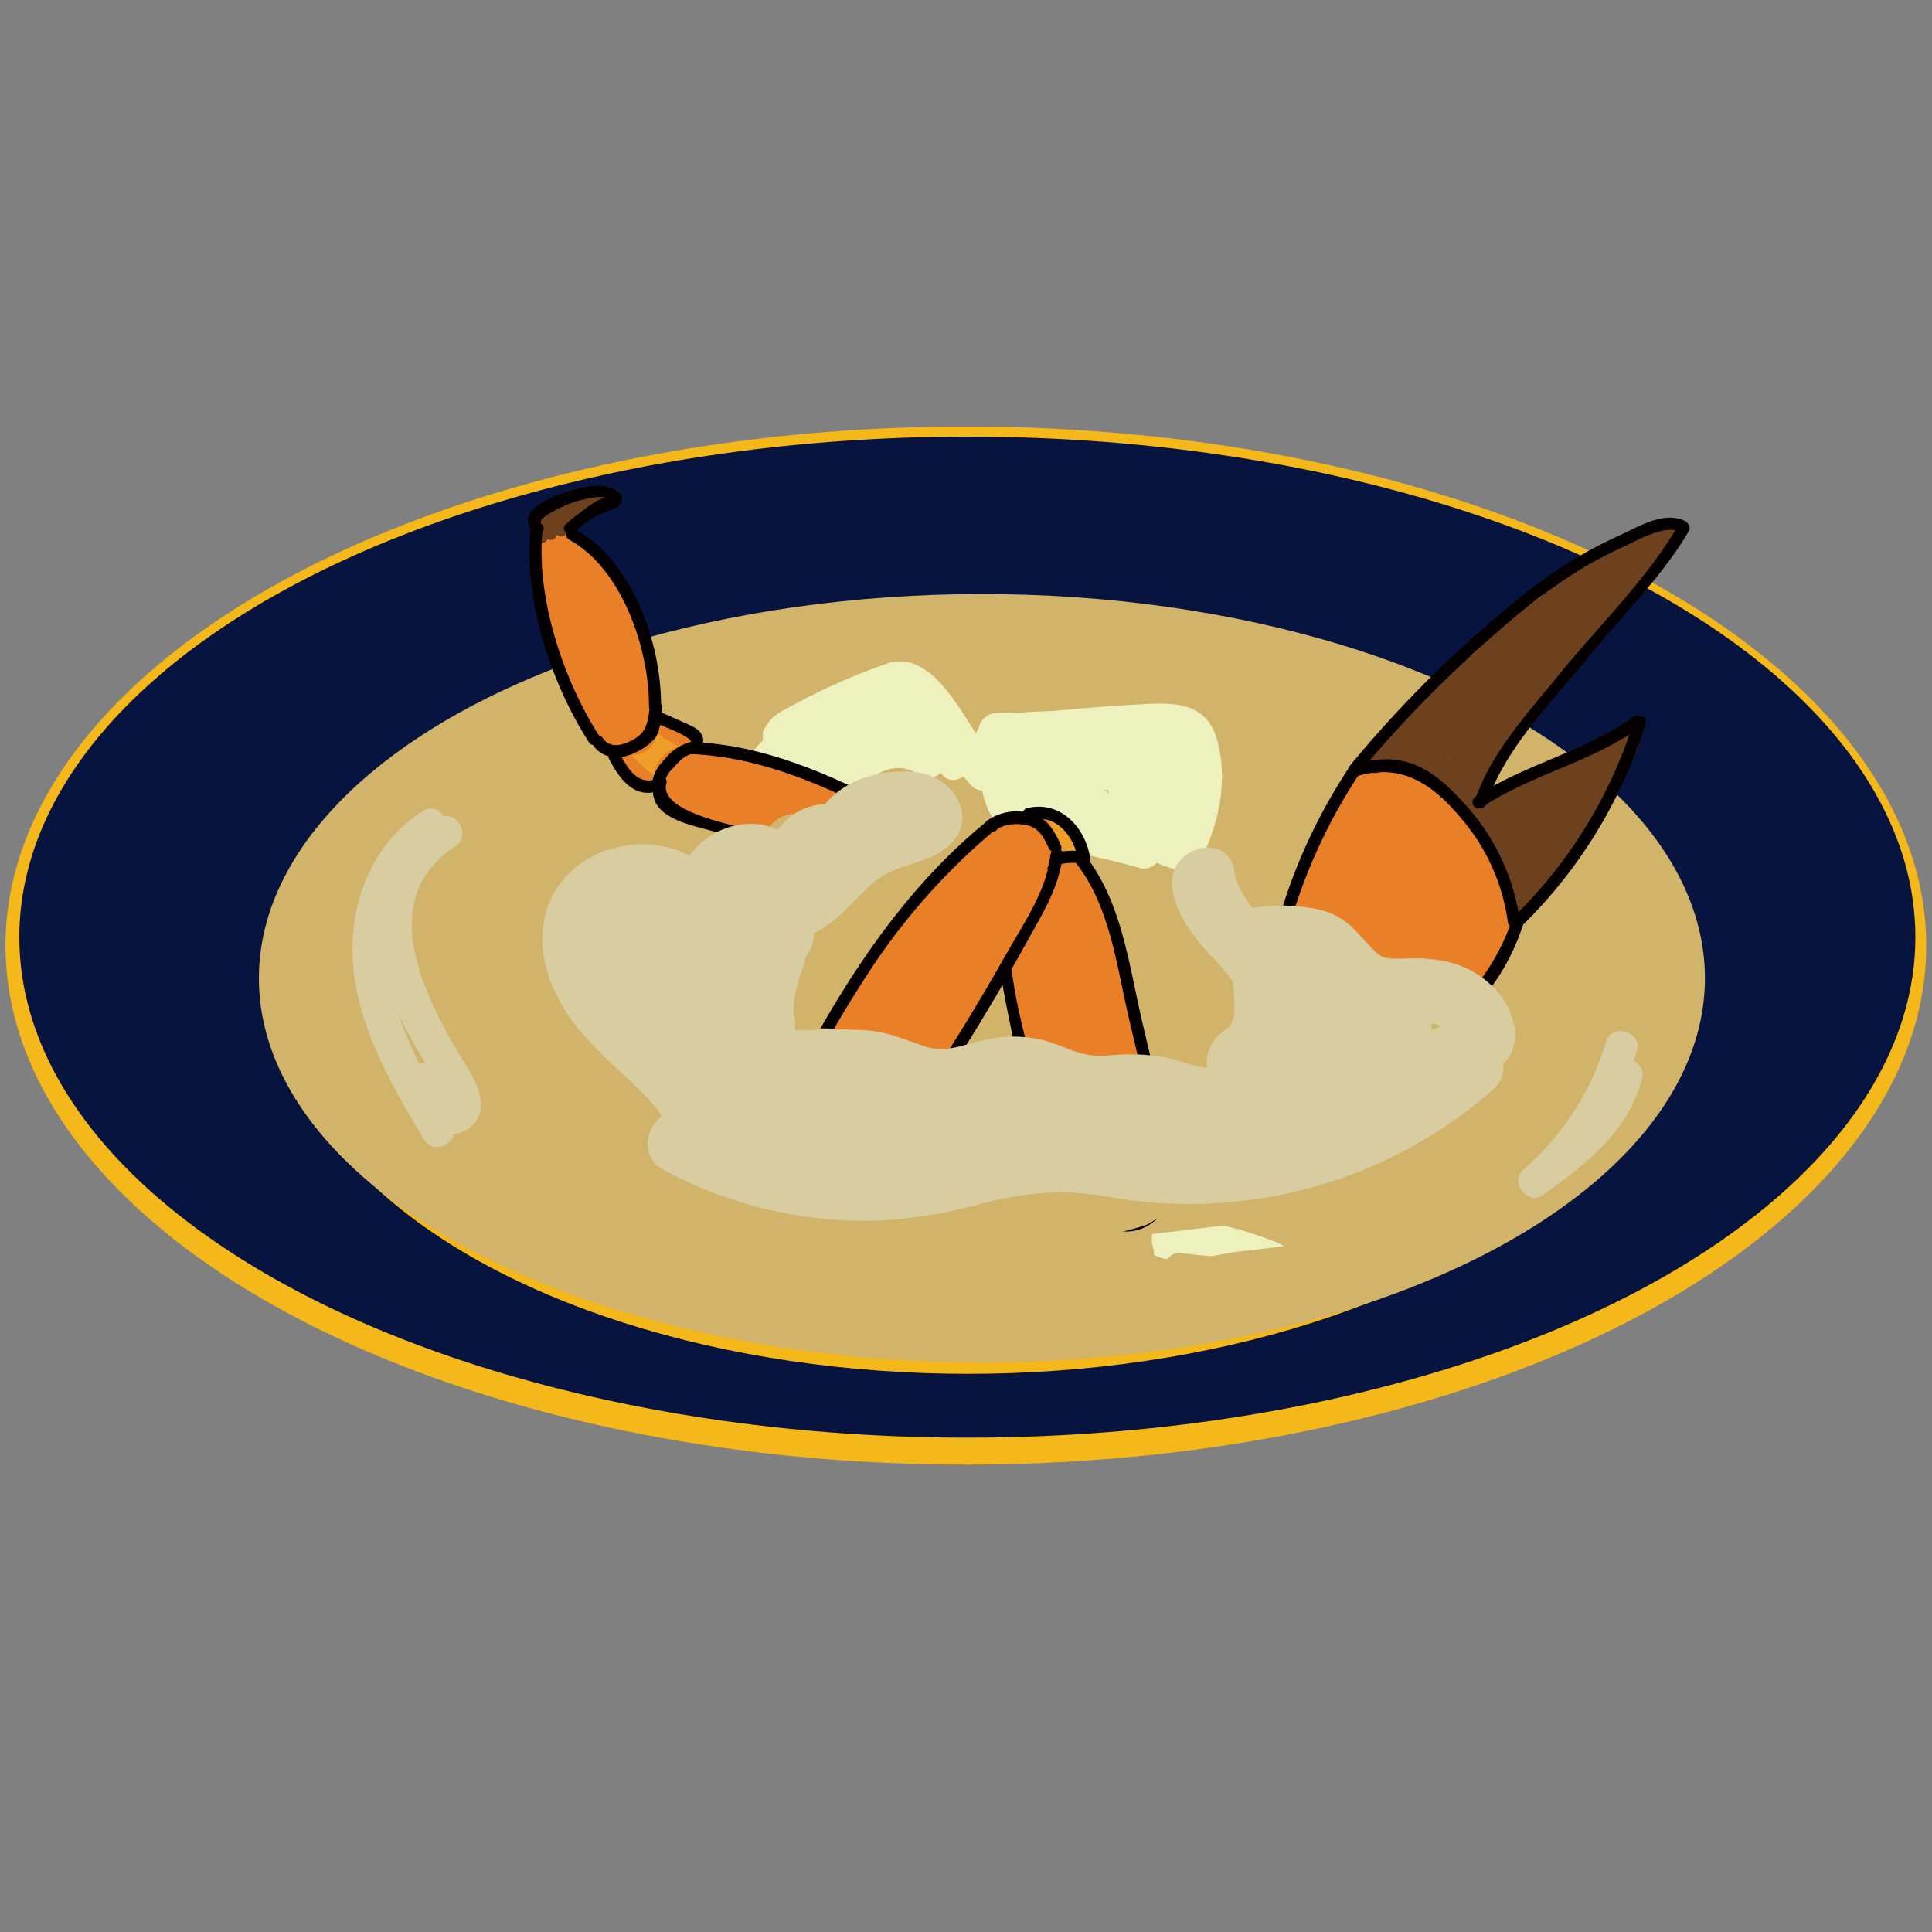 <svg id="圖層_1" data-name="圖層 1" xmlns="http://www.w3.org/2000/svg" viewBox="0 0 300 300"><rect x="0" y="0" width="300" height="300" fill="#808080" stroke="none"/><defs><style>.cls-1{fill:#f5b81b;}.cls-2{fill:#06143f;}.cls-3{fill:#f7f8f8;stroke:#4c4948;}.cls-3,.cls-5{stroke-miterlimit:10;}.cls-4{fill:#e6e6e6;}.cls-5{fill:none;stroke:#f5b81b;stroke-width:2px;}.cls-6{fill:#d1b369;}.cls-7{fill:#ecf1bd;}.cls-8{fill:#ee9f29;}.cls-9{fill:#e98028;}.cls-10{fill:#040000;}.cls-11{fill:#6d401e;}.cls-12{fill:#eb8e29;}.cls-13{fill:#ea8629;}.cls-14{fill:#d8cca1;}</style></defs><title>毛蟹03</title><ellipse class="cls-1" cx="149.98" cy="146.83" rx="149.13" ry="80.6"/><ellipse class="cls-2" cx="150.21" cy="145.52" rx="147.21" ry="77.72"/><ellipse class="cls-3" cx="150.24" cy="153.28" rx="106.86" ry="58.69"/><ellipse class="cls-4" cx="150.24" cy="157.89" rx="98.9" ry="54.55"/><ellipse class="cls-5" cx="150.3" cy="153.34" rx="106.42" ry="58.99"/><ellipse class="cls-6" cx="152.47" cy="151.9" rx="112.27" ry="59.66"/><path class="cls-7" d="M132.37,107.34c-5.45,2.6-11.3,4.8-15.45,9.36l3.82,3.82a25.78,25.78,0,0,1,11.95-8c7-2.13,10.56,1,13.23,7.25l4.66-2.72c-1.69-3.29-4.41-9.2-8.86-8.77-2.5.25-5.29,2.2-7.54,3.22l-11.52,5.23c-2.07.94-1.41,3.57,0,4.66a34.66,34.66,0,0,0,7.06,4.22c1.7.77,4.21-.09,4.06-2.33a17.61,17.61,0,0,1,.8-6.78l-4.51,1.19,1,3.16,5.3-.72q3.62-1.86,6.45.29c2.83,1.56,5.11-1.92,3.27-4.24-4-5.05-10.75-5-16.64-4-4.48.79-8.86,4.09-6.84,9.1l2.6-3.41-2.6-.65.42,3.27c1.14-1.67.52-4.31,1.23-5.35,1.39-2,8.38-3.9,10.75-5s3.82-2.37,6.49-.68c1.45.92,2.37,2.93,3.31,4.35a61.39,61.39,0,0,0,5.94,8.1c2.38,2.54,6.19-1.28,3.82-3.82-4.21-4.5-9-17.85-17-15a99.74,99.74,0,0,0-15.7,7.1,6.7,6.7,0,0,0-3.29,3.2c-.49,1.32.54,3.27-.17,4.31a2.7,2.7,0,0,0,.42,3.27,8.05,8.05,0,0,0,6.42,2.23c1.55-.13,3.31-1.65,2.6-3.41-1.05-2.6,6.65-2.84,7.79-2.81,2.77.08,4.9.73,6.67,3l3.27-4.24c-3.23-1.78-7.17-3.63-10.81-1.77-3.06,1.56-4,4.37-3.57,7.57s5.13,2.15,5.3-.72a8.62,8.62,0,0,0-2.6-7,2.72,2.72,0,0,0-4.51,1.19,21.28,21.28,0,0,0-1,8.22l4.06-2.33a34.66,34.66,0,0,1-7.06-4.22v4.66l12.48-5.66,2.88-1.31q1.22-1.8,1.94.15c1.44.93,2.48,3.74,3.24,5.2,1.62,3.16,6,.38,4.66-2.72-2.87-6.74-7.17-11.67-14.87-10.67a30.33,30.33,0,0,0-18.78,10.29c-2.28,2.59,1.47,6.4,3.82,3.82,3.78-4.16,9.39-6.14,14.36-8.52,3.13-1.5.4-6.15-2.72-4.66Z"/><path class="cls-7" d="M152.27,115.29a117.75,117.75,0,0,1,7.08,13c1.49,3.18,6,.4,4.66-2.72-1.58-3.71-4.13-7.9-4.84-11.87l-.69,2.62c1.09-1.13,8-.78,9.54-.91,3.4-.28,6.8-.53,10.21-.7,4.06-.2,5.85.92,6.06,5.33a21.84,21.84,0,0,1-2.7,11.18l3-1.24c-3.83-.82-7.22-3.59-10.49-5.64-3.58-2.24-7.32-4.22-9.34-8.11l-2.33,4.06c6.76-.52,14.39-2.12,21.14-1.53l-2.33-1.34-.11-1.62,3.69,1v-.37l-4.93-.64a37.07,37.07,0,0,1,.66,9.47l4.61-1.91a6.5,6.5,0,0,1-1.72-4.61l-5.3.72,1.72,9.4,4-3a31.62,31.62,0,0,1-8.14-7.82,2.7,2.7,0,0,0-4.66,2.72l3.14,6.5c1.31,2.72,6.06.78,4.93-2.08q-1.58-2.75.88-5.2c2.06-2.12-.66-6-3.27-4.24-6.09,4.19-15.86-1.42-22-3.61-2.09-.74-3.68,1.47-3.32,3.32.84,4.24.55,11.6,5.14,13.55,6.34,2.7,13.8,3.92,20.44,5.78,2.44.69,4.78-2.74,2.62-4.51a66.71,66.71,0,0,0-15.72-9.69,2.71,2.71,0,0,0-3.27,4.24,9.38,9.38,0,0,0,5.95,3.47c2.06.36,4.54-1.85,3-4-3.47-4.88-9.14-7.38-12.57-12.21l-2.33,4.06a98.56,98.56,0,0,1,17.81,1c3.4.52,4.86-4.68,1.43-5.2a106.48,106.48,0,0,0-19.24-1.23c-1.89.05-3.57,2.31-2.33,4.06,3.47,4.88,9.14,7.38,12.57,12.21l3-4a4,4,0,0,1-3.57-2.08l-3.27,4.24A62,62,0,0,1,175.84,134l2.62-4.51-15.09-4.23-3-.85q-2.55.19-2.12-2.44c-1-2.2-1.11-5.64-1.59-8l-3.32,3.32c8,2.85,18.14,8.57,26.15,3.06l-3.27-4.24a9.36,9.36,0,0,0-2.26,10.45l4.93-2.08-3.14-6.5-4.66,2.72a39.43,39.43,0,0,0,10.08,9.76c2.13,1.43,4.35-.92,4-3L183.4,118c-.55-3-5.46-2.31-5.3.72a13.63,13.63,0,0,0,3.3,8.43c1.58,2,4.5.21,4.61-1.91a42.62,42.62,0,0,0-.85-10.91,2.72,2.72,0,0,0-4.93-.64,5.68,5.68,0,0,0,0,5.82,2.73,2.73,0,0,0,3.69,1c2.72-1.63,4.23-5.4.43-7-2.29-1-7.17.3-9.54.48l-12.31.95a2.73,2.73,0,0,0-2.33,4.06c2.17,4.18,5.78,6.59,9.67,9,4.18,2.63,8.46,6.13,13.38,7.18a2.76,2.76,0,0,0,3-1.24c3-5.7,4.53-12.57,2.81-18.94s-7.33-5.91-12.88-5.58q-6.13.36-12.24.94c-2.48.24-6.69-.17-8.79,1.61-1.31,1.11-1.38,2.42-1,4,.91,4.11,3.6,8.46,5.23,12.31l4.66-2.72a117.75,117.75,0,0,0-7.08-13c-1.85-2.93-6.52-.23-4.66,2.72Z"/><path class="cls-7" d="M181.67,193.06a17.26,17.26,0,0,0,1.5,3.86c1.65,3.14,6,.38,4.66-2.72l-1.61-3.72-3,4a61.24,61.24,0,0,1,7.12,1.45c1,.28,5.78,1.13,6.24,2.2v-2.72c-.43.7-4.71-1.35-5.36-1.55a42.19,42.19,0,0,0-6.24-1.26c-2.33-.36-5,2.59-2.62,4.51a32.06,32.06,0,0,1,2.92,2.72l3.27-4.24c-1-.72-4.45-2.28-4.28-3.88l-5.3.72a16.12,16.12,0,0,1,.17,3.86,2.62,2.62,0,0,0,1.34,2.33c4.06,1.81,8.38,2,12.55,3.33,3,1,6.12,2,7.37-1.87,1.06-3.32-4.15-4.74-5.2-1.43l-.22.69,1.24-1.61-.7.34,2.08-.27c-2.2-.33-4.32-1.44-6.55-1.87a35.46,35.46,0,0,1-7.84-1.95l1.34,2.33a22.77,22.77,0,0,0-.36-5.3c-.56-3.24-5-2.05-5.3.72-.47,4.29,4,6.46,7,8.54,2.58,1.81,5.31-2.08,3.27-4.24a32.06,32.06,0,0,0-2.92-2.72l-2.62,4.51a42,42,0,0,1,6.24,1.26c1.79.56,3.45,1.51,5.33,1.73,2.4.28,5.72-.59,6.39-3.3.74-3-2.39-4.24-4.56-5.07a58.44,58.44,0,0,0-12.3-3.14,2.74,2.74,0,0,0-3,4l1.61,3.72,4.66-2.72a7.41,7.41,0,0,1-1-2.57c-.86-3.36-6.06-1.94-5.2,1.43Z"/><path class="cls-6" d="M176.32,199.38c4.1,2.6,9.69,1,14.22.54,6.26-.67,12.49-1.51,18.71-2.45L206.62,193c-2.12,2.13-8.61,1.94-11.44,2.11a62.16,62.16,0,0,1-11.76-.55c-3-.39-3.69,4.73-.72,5.3a90.52,90.52,0,0,0,19.37,1.11l-1.91-4.61c-4.21,4.24-10,3.68-15.49,3.16v5.4a98,98,0,0,1,13.25-.41c3.47.13,3.47-5.27,0-5.4a98,98,0,0,0-13.25.41,2.7,2.7,0,0,0,0,5.4c7.07.66,14,.59,19.3-4.74a2.73,2.73,0,0,0-1.91-4.61c-6,.15-12,.22-17.94-.91l-.72,5.3a62.89,62.89,0,0,0,16,.16c3.56-.44,8.32-.61,11-3.29,2.06-2.07-.11-4.89-2.62-4.51-5.08.77-10.17,1.46-15.28,2-3.65.41-10.29,2.46-13.5.42-2.94-1.86-5.65,2.8-2.72,4.66Z"/><path class="cls-6" d="M91.08,185.87c26.05,6.32,52.71,12.54,79.66,9.05l-.72-5.3c-9.83,2.47-21.27,1.46-31.32.77a212.38,212.38,0,0,1-32.34-4.84c-3.38-.77-4.78,4.22-1.43,5.2,16.9,5,34.45,6.16,51.95,7.21,3.47.21,3.45-5.16,0-5.4L116,189.8v5.4l79.31-7.37-1.36-5c-5.49,2.42-12.45,2.29-18.35,3l-17.54,2a2.7,2.7,0,0,0,0,5.4c6.95.65,14-.78,20.91-1.61l22.34-2.69c2.7-.33,4-4.79.72-5.3a38,38,0,0,0-12.43.09l3,4A5.4,5.4,0,0,1,198,185.3l-.72-5.3c-17.73,3.21-35.08,7.2-53.2,5.59-8.92-.79-17.78-2.22-26.73-2.67s-17,.72-25.63-2.44l-.72,5.3a474.13,474.13,0,0,0,56.44,3.06q13.62-.09,27.21-1c8.6-.56,18.72-.2,26.84-3.35a2.71,2.71,0,0,0-.72-5.3c-15.23-1.49-29.56,4.2-44.48,6-15.68,1.91-31.55.27-47.19-1.3-3.45-.35-3.43,5.05,0,5.4,15.66,1.57,31.48,3.14,47.19,1.3,14.91-1.75,29.3-7.5,44.48-6l-.72-5.3c-8.21,3.19-18.75,2.76-27.49,3.29q-13.59.82-27.22.85A476.18,476.18,0,0,1,91,180.38c-3.22-.36-3.37,4.32-.72,5.3,8.47,3.12,16.17,2.25,25,2.54,9.65.32,19.19,1.92,28.79,2.76,18.6,1.63,36.43-2.49,54.63-5.78,3.09-.56,2.21-5.2-.72-5.3-4.33-.15-7.43,1.6-10,5-1.6,2.09,1,4.3,3,4a29.2,29.2,0,0,1,9.57-.09l.72-5.3L179,186.14c-6.88.83-14,2.26-20.91,1.61v5.4l21.66-2.47c5.75-.66,11.6-.87,16.94-3.22,2.42-1.07,1.23-5.27-1.36-5L116,189.8a2.7,2.7,0,0,0,0,5.4L156.88,198v-5.4c-17-1-34.07-2.17-50.52-7l-1.43,5.2a222,222,0,0,0,33.78,5c10.6.73,22.36,1.65,32.75-1,2.86-.72,2.36-5.7-.72-5.3-26.51,3.43-52.59-2.64-78.22-8.86-3.37-.82-4.81,4.38-1.43,5.2Z"/><path class="cls-8" d="M104.3,113.88a1.81,1.81,0,0,1,1.34,1.09,2.7,2.7,0,1,0-5.05,1.89,4,4,0,0,0,2.75,2.33,2.71,2.71,0,0,0,2-.46,2.75,2.75,0,0,0,1.09-1.72,2.78,2.78,0,0,0-2.17-3.14Z"/><path class="cls-8" d="M103.31,115.32a2.83,2.83,0,0,1-1.16-.53,3.73,3.73,0,0,0-2.36-.86A2,2,0,0,0,98,115.54c-.22,2.06,1.16,3.72,2.46,5.18a2,2,0,0,0,2.75.47,2,2,0,0,0,.47-2.75c-.41-.45-.8-.92-1.16-1.41-.15-.21-.31-.42-.45-.64s-.06-.26-.14-.21q-.16-.51,0,.08l-1.76,1.61h.22l-1-.18a14.41,14.41,0,0,1,1.39.88,6.87,6.87,0,0,0,1.86.64c2.49.51,3.19-3.37.71-3.88Z"/><path class="cls-9" d="M136.92,134.65l.76.42a2,2,0,0,0,2.8-2c-.07-1.37.38-2.57-.26-3.86s-2.47-2.55-3.65-3.42a35.38,35.38,0,0,0-9.8-5.1,79,79,0,0,0-11.9-2.69c-3.14-.54-6.8-1.76-9.77,0-1.67,1-3.26,2.78-2.47,4.76,1,2.49,5.16,3.34,7.44,4a48.08,48.08,0,0,0,6.14,1.15c2,.35,3.84,1.18,5.8,1.65,4.3,1,9,.79,12.47,3.86a2,2,0,0,0,2.87-2.65c-2.65-3.56-6.67-7.14-11.07-8.2-5.94-1.43-12.79-1.39-18.28-4.3-2.25-1.19-3.92,2.38-1.68,3.57,4.17,2.2,9.32,2.85,13.91,3.69,2.37.44,5,.51,7.21,1.62a21.33,21.33,0,0,1,6.7,5.91l2.87-2.65c-3.57-3.11-7.9-3.53-12.39-4.34-2.89-.52-5.56-1.67-8.46-2.14s-6-.85-8.64-2.32q-2.19-.66-.6-.51l2.94,0c1.42.13,2.9.49,4.3.73,2.71.46,5.44.91,8.11,1.58,4.94,1.25,14,4,14.28,10l2.8-2-.76-.42c-2.23-1.23-3.89,2.35-1.68,3.57Z"/><path class="cls-9" d="M138.65,134a62.59,62.59,0,0,0-16.15-5.49c-3-.66-6-1.22-9-1.88-2.41-.54-7.08-.91-8.94-2.45-2.69-2.23-.77-5.89,2.65-6.61,1.52-.32,3.74.21,5.28.51A72.23,72.23,0,0,1,122.8,121a82,82,0,0,1,18.11,9.13c1,.7,2.32-.81,1.26-1.51a84.19,84.19,0,0,0-22.69-10.76c-4.65-1.39-15.13-5.18-17.68,1.39-2.63,6.78,4.72,7.81,9.45,8.94,9,2.14,18.25,3.26,26.55,7.66,1.12.6,2-1.19.84-1.78Z"/><path class="cls-9" d="M94.72,112.27a53.38,53.38,0,0,1-7.45-14.89,61.68,61.68,0,0,1-2.11-7.89c-.19-1-.83-4.46,0-5,1.44-.93,3.29.84,4.3,1.64,4.07,3.22,6.7,8,8.23,12.87a65.37,65.37,0,0,1,2,9.22,26.3,26.3,0,0,1,.47,3.5c.08,3.2-2.89,3.83-5.58,2.94-1.19-.4-2,1.38-.84,1.78,2.35.78,5.39,1.69,7.32-.48s.9-6.1.48-8.6c-1.36-8.11-3.65-16.27-9.95-22-1.3-1.18-4.53-4.13-6.5-3.5-2.51.81-2.42,4.6-2.17,6.63a56.08,56.08,0,0,0,10.11,24.93,1,1,0,0,0,1.61-1.14Z"/><path class="cls-9" d="M85.82,82.5c-1.07-2.22,1.91-3.5,3.52-4a13.46,13.46,0,0,1,5.75-.4l.09-2c-3.69.57-6.83,2.64-8,6.29-.39,1.19,1.39,2,1.78.84a7.53,7.53,0,0,1,6.42-5.17c1-.16,1.26-1.81.09-2-3.58-.42-14.39,1-11.47,7,.54,1.13,2.4.46,1.85-.69Z"/><path class="cls-9" d="M101.66,120.46a18.78,18.78,0,0,1-5-5.14c-.7-1.06-2.31.08-1.61,1.14a20.24,20.24,0,0,0,5.37,5.51c1,.72,2.31-.79,1.26-1.51Z"/><path class="cls-9" d="M106.26,113.24a8.31,8.31,0,0,1-3.42-1.87c-1.91-1.64-2.92.55-1,2.2a13.49,13.49,0,0,0,5.75,3.11c.78.17,1.07-.66.73-1.53a3.18,3.18,0,0,0-2.07-1.9Z"/><path class="cls-9" d="M96.29,112.35l-1.19-2.17c-.85-1.54-3.27-.76-3.55.79a4.83,4.83,0,0,0,1.82,5c1.21,1,3.56.05,3.23-1.69a19.7,19.7,0,0,0-4.19-9.12,2,2,0,0,0-3.57,1.32,15.21,15.21,0,0,0,2.35,7.6c1.14,1.88,4.47.17,3.45-1.83-3.07-6.06-4.79-12.86-7-19.25a12,12,0,0,1-.82-3.19q-1-3.17.73-1.2c1.37,1,2.43,2.89,3.35,4.26,2.07,3.11,4,6.19,4.39,10a19.56,19.56,0,0,0,.37,3.6c.22.77,1.06,4.19,1.49,3.46,1.28-2.14-.39-6.43-1.05-8.5-1-3-1.14-6.46-2.61-9.23-1.25-2.35-3.36-3.84-5.56-5.23-1.49-.94-3.29,1-2.69,2.47q3.68,9,6.6,18.24c.76,2.42,4.46,1,3.69-1.38Q92.6,97,88.92,88l-2.69,2.47c3.44,2.17,4.08,4.4,5,8.27.65,2.76,2.12,5.52,2.22,8.37s-1.28,7.72,3.16,8.23c3.18.36,4.45-3.56,4.3-6.1-.13-2.14-1.41-4-1.66-6.17a20.2,20.2,0,0,0-1.63-6.63c-1.33-2.83-10.12-18.41-14-11.08-2,3.8.11,8.34,1.56,11.88,2.22,5.39,3.11,11.06,5.78,16.32l3.45-1.83a11,11,0,0,1-1.64-5.67l-3.57,1.32a15.62,15.62,0,0,1,3.47,7.19l3.23-1.69-.47-1.26-3.55.79,1.19,2.17c1.22,2.22,4.43-.08,3.21-2.28Z"/><path class="cls-9" d="M87.15,82.19c.88-1.29,1.85-2.78,3.6-2.74,1.27,0,1.08-1.94-.17-2-2.27-.05-3.77,1.72-4.93,3.44-.71,1,.8,2.31,1.51,1.26Z"/><path class="cls-9" d="M84.73,87.83a8.41,8.41,0,0,0,.62-2.74,16.28,16.28,0,0,1,.08-3.23c.3-1.24-1.64-1.58-1.94-.35-.45,1.84.17,3.66-.54,5.48-.46,1.18,1.32,2,1.78.84Z"/><path class="cls-10" d="M138.3,136.73a2.66,2.66,0,0,0,2.23-1.65,6,6,0,0,0,.44-1.89c.16-1.29.71-1.67,1.68-2.5,2.57-2.2-2.09-4.28-3.54-5.25-1-.67-2.22.77-1.21,1.45s1.88,1.23,2.8,1.87c1.22.85.05.69-.67,1.46-.87.93-.64,4.49-1.89,4.63a.94.94,0,0,0,.17,1.88Z"/><path class="cls-10" d="M138.18,135a80.84,80.84,0,0,0-15.27-5c-3.39-.74-20.94-3.07-19.43-8.36.33-1.17-1.53-1.5-1.86-.34-1.56,5.45,5.09,6.67,9,7.74,9,2.51,18.13,3.83,26.8,7.63,1.11.49,1.92-1.22.8-1.71Z"/><path class="cls-10" d="M138.74,125.35c-9.8-5.06-19.85-9.61-31-10.12-1.2-.05-1.55,1.8-.34,1.86,11,.5,20.91,5,30.56,10,1.08.56,1.88-1.15.8-1.71Z"/><path class="cls-11" d="M94.29,76.56c-2.69-.87-5.43,2.18-7.32,3.73l1.27,1.38c1-1,2-1.86,3.11-2.74.78-.64.16-2.12-.88-1.65l-6.2,2.79c-.91.41-.7,2,.41,1.83a11.89,11.89,0,0,1,2.46-.41l-.85-.39a4.69,4.69,0,0,0-.13,1.06l1.87.09A1.72,1.72,0,1,0,84.6,82l1.7-.38a1.69,1.69,0,0,0-2.19-.94c-1,.52-1,2-1,3a1,1,0,0,0,1.87.09l.7-.94-1.32-.22.17.39c.15,1,1.76,1.21,1.87.09.07-.72,2-1.42,2.54-1.72,1.06-.6,0-2.13-1.09-1.54-1.25.71-3.15,1.29-3.31,2.92l1.87.09a2.59,2.59,0,0,0-.51-1.31,1,1,0,0,0-1.32-.22,3.23,3.23,0,0,0-1.46,2.14l1.87.09q.44-.86-.21-1-.46-.27,0,.22c.41.73,1.56.37,1.7-.38l-.31.08c0,1.05,1.78,1.15,1.87.09.25-3.07-.6-3-3.5-2.48l.41,1.83L91.13,79l-.88-1.65c-1.19,1-2.34,2-3.47,3.07-.78.73.44,2.05,1.27,1.38s4.11-4,5.43-3.56c1.14.37,2-1.34.8-1.71Z"/><path class="cls-10" d="M107.31,115.19a7.77,7.77,0,0,0-4.19,2.83,6,6,0,0,0-1.91,4.49.94.94,0,0,0,1.88-.17,4.23,4.23,0,0,1,1.48-3.12c.78-.85,1.71-1.94,2.91-2.16s1-2.1-.17-1.88Z"/><path class="cls-10" d="M101.36,121.13c-2.54.51-4-2-5-3.9-.56-1.06-2.33-.42-1.77.66,1.38,2.62,3.46,5.81,6.92,5.12,1.18-.24,1-2.12-.17-1.88Z"/><path class="cls-10" d="M109.1,115.51c.38-1.3-.57-2.23-1.66-2.75-1.65-.79-3.34-1.5-5-2.25a.94.94,0,0,0-.8,1.71c.68.31,5.85,2.18,5.62,3-.34,1.17,1.52,1.49,1.86.34Z"/><path class="cls-10" d="M101.9,111.95a.88.88,0,0,0,0-1.75.88.88,0,0,0,0,1.75Z"/><path class="cls-10" d="M92.08,115.69c1.52,2.27,4.37,2.3,6.61,1.15a8.61,8.61,0,0,0,3.1-2.32c.81-1.18.79-3.14,1-4.51a.94.94,0,0,0-1.86-.34c-.33,1.94-.33,3.67-2.09,4.86-1.56,1-3.94,2-5.25.07-.68-1-2.22.08-1.54,1.09Z"/><path class="cls-10" d="M102.65,109.55c0-9.79-4.44-22.51-13.43-27.43-1.07-.58-1.87,1.13-.8,1.71,8.2,4.49,12.4,17,12.35,25.89,0,1.21,1.88,1,1.88-.17Z"/><path class="cls-10" d="M93,114.19c-5.48-8.51-9.69-21.21-8.79-31.32.11-1.2-1.75-1.55-1.86-.34-1,10.84,3.27,23.67,9.11,32.75.66,1,2.2-.07,1.54-1.09Z"/><path class="cls-10" d="M84.1,81.39C83,80.36,88.48,78.2,89,78s4.77-1.35,5.17-.54c-.47-1-5.94,3.56-6.37,4-.82.9.63,2.11,1.45,1.21a13.2,13.2,0,0,1,5.58-3.47c.67-.26,1.38-.48,1.65-1.24.71-2-2.29-2.46-3.62-2.52-2.71-.11-14.31,3.05-9.94,7.34.87.85,2.07-.6,1.21-1.45Z"/><path class="cls-12" d="M228.66,128.55c1.15,1.05,7.9,7.13,6.24,8.83s.48,4.38,2.39,3.1c4.06-2.73,5.47-6.83,7.74-11s5.76-7.22,7.21-11.79A2,2,0,0,0,249,115.8c-2.89,3.24-6,5.46-10.37,5.91a28.48,28.48,0,0,0-8.73,2.53c-1.83.8-.86,3.73,1,3.67,2.85-.09,5.2,4.15,6.5,6.12,1,1.48,3.86,1.1,3.67-1a6,6,0,0,1,2.22-5.57c1.33-1.16.23-3.35-1.39-3.36a13.81,13.81,0,0,0-5,.81l2.5,1.9c.3-2.77,3.1-3.8,5.28-4.64,2.35-.9,1.33-4.71-1-3.8-4.18,1.6-7.66,3.68-8.17,8.44a2,2,0,0,0,2.5,1.9,10.83,10.83,0,0,1,3.93-.67l-1.39-3.36a9.53,9.53,0,0,0-3.38,8.36l3.67-1c-2.35-3.52-5.16-8.21-9.91-8.07l1,3.67a21.33,21.33,0,0,1,7.37-2,11.56,11.56,0,0,0,4.15-.82,24.09,24.09,0,0,0,8.38-6.26l-3.29-1.92c-1.19,3.74-4.1,6.37-6.12,9.63-2.26,3.67-3.26,8.24-7,10.77l2.39,3.1c4.57-4.7-2.91-11.35-6.24-14.41-1.87-1.71-4.66,1.07-2.79,2.79Z"/><path class="cls-13" d="M214.74,118.14l10.59,6.79a2,2,0,0,0,3-1.7,11.17,11.17,0,0,1,3.23-6.92l-3.29-1.92a3.16,3.16,0,0,1-1,2.31l3.67,1c.22-2.16,4.06-4.27,5.39-6.15,1.89-2.65,3.68-5.37,5.64-8a169,169,0,0,1,14.71-17c1.54-1.57-.45-4.29-2.39-3.1a84.21,84.21,0,0,0-31,33.61,2,2,0,0,0,2.7,2.7,18.21,18.21,0,0,0,9.5-10.84,2,2,0,0,0-2.9-2.23l-2,1.33,2.7,2.7a108.52,108.52,0,0,0,8.82-14.47c.81-1.59-1-4-2.7-2.7a53.52,53.52,0,0,0-10.84,10.87c-3.06,4-7.24,8.61-8.18,13.67l3.29-.87a13.73,13.73,0,0,0-5-3.2l1.18,2.9a47.52,47.52,0,0,1,15-14.92c2.15-1.34.17-4.75-2-3.4a52.11,52.11,0,0,0-16.46,16.33,2,2,0,0,0,1.18,2.9,7.1,7.1,0,0,1,3.23,2.18,2,2,0,0,0,3.29-.87c.8-4.27,4.42-8.27,7-11.68A49.75,49.75,0,0,1,241.39,97l-2.7-2.7a108.52,108.52,0,0,1-8.82,14.47c-1.16,1.61,1.1,3.74,2.7,2.7l2-1.33-2.9-2.23a14.39,14.39,0,0,1-7.69,8.49l2.7,2.7a80.34,80.34,0,0,1,29.55-32.19l-2.39-3.1a175.5,175.5,0,0,0-15.75,18.36c-2.34,3.15-4.42,7.64-7.67,9.88-2.31,1.6-3.17,2.72-3.47,5.65-.22,2.18,2.65,2.34,3.67,1a6.64,6.64,0,0,0,1.39-3.25c.29-1.8-1.81-3.47-3.29-1.92a15.42,15.42,0,0,0-4.38,9.71l3-1.7-10.59-6.79c-2.14-1.37-4.12,2-2,3.4Z"/><path class="cls-13" d="M243.08,91.6a9.19,9.19,0,0,1-3.42,1.9l1.92,3.29,2.93-2.74c1.86-1.74-.94-4.52-2.79-2.79L238.79,94a2,2,0,0,0,1.92,3.29,13.82,13.82,0,0,0,5.16-2.92,2,2,0,1,0-2.79-2.79Z"/><path class="cls-13" d="M222.34,117.75l.57-.5-3.29-.87.75-1.67-2,3.4c2.17,1.52,7.88,6.45,10.8,4.5,1.47-1,1.4-3.15,1.68-4.68.54-2.94,2.59-4.4,4-6.8,1.22-2.08,1.34-4.62,2.69-6.63,1.81-2.69,4.69-5,6.94-7.36,4.07-4.18,8.14-8.26,13.28-11.12,2.22-1.24.23-4.64-2-3.4a52.57,52.57,0,0,0-11.39,9c-3.32,3.31-7.16,6.64-9.91,10.45a20.06,20.06,0,0,0-2.32,5.34c-.89,2.47-2.9,3.91-4.1,6.16-.49.92-.84,4.78-1.27,5.05-.68.43-5.9-3.53-6.43-3.9-2.09-1.46-4,2-2,3.4,2.24,1.58,6.24.63,5-2.78a2,2,0,0,0-3.29-.87l-.57.5c-1.91,1.68.89,4.45,2.79,2.79Z"/><path class="cls-9" d="M211.09,119c-5.57,6.76-8.85,14.76-11.35,23.08-1.09,3.64-3.4,8.65-2.82,12.49.47,3.13,3.57,6.09,5.67,8.22.89.9,2.29-.49,1.39-1.39-3.38-3.43-5.73-6.33-4.41-11.38.86-3.31,1.78-6.61,2.82-9.86,2.28-7.12,5.3-13.95,10.08-19.76.8-1-.59-2.37-1.39-1.39Z"/><path class="cls-9" d="M213.47,119.63c5.13-.54,10.73,5.5,14,8.91,1.66,1.73,3.76,3.74,4.85,5.87,1.53,3,1.22,6,.29,9.18A27.73,27.73,0,0,1,214.33,162c-1.21.38-.69,2.28.52,1.9a29.63,29.63,0,0,0,20.4-23c1-6.08-2.78-10.1-6.85-14.23-3.6-3.66-9.36-9.61-14.94-9-1.25.13-1.26,2.1,0,2Z"/><path class="cls-9" d="M212.1,120.14a195.74,195.74,0,0,1,33.19-30.28c1-.73,0-2.44-1-1.7a198,198,0,0,0-33.59,30.59c-.83,1,.56,2.35,1.39,1.39Z"/><path class="cls-9" d="M230,126.32c.78-2.12,5.69-3.3,7.51-4,2.1-.82,4.23-1.56,6.31-2.41a36.38,36.38,0,0,0,10.31-6l-1.65-1A71.22,71.22,0,0,1,234.31,141c-.92.88.47,2.27,1.39,1.39a73.38,73.38,0,0,0,18.69-28.93c.35-1-1-1.55-1.65-1-4.58,3.93-10.21,5.74-15.75,7.88-2.88,1.12-7.72,2.21-8.89,5.39-.44,1.19,1.47,1.71,1.9.52Z"/><path class="cls-9" d="M227.37,127.25c8.26-16.26,21.55-29.9,33-43.9.8-1-.59-2.37-1.39-1.39-11.6,14.11-25,27.89-33.35,44.3-.57,1.13,1.13,2.13,1.7,1Z"/><path class="cls-9" d="M244.68,90.35a59.11,59.11,0,0,1,15-7.21c1.21-.38.69-2.28-.52-1.9a61.09,61.09,0,0,0-15.44,7.41c-1.05.7-.07,2.4,1,1.7Z"/><path class="cls-9" d="M212.75,118.54a88.17,88.17,0,0,0-7.1,11.92c-2,4.26-2.7,8.88-4.66,13.12-1.4,3-3.63,6-3.19,9.52s1.77,6.57,4.63,8.5c1.45,1,3.34-.64,2.9-2.23-.51-1.81-1.39-4.1-1.31-6,.1-2.11,1.82-4.07,3-5.7,1.81-2.61,3.38-5.15,3.9-8.33.34-2.09-2.39-3.57-3.6-1.52L205,141.64l3.4,2q1.7-3.21,3.52-6.34l-3.4-2-.66,1.09,3.36,1.39a5.47,5.47,0,0,1,.94-3.52,2,2,0,0,0-3.1-2.39,12.56,12.56,0,0,0-3.88,5.52c-.83,2.12,2.5,3.39,3.6,1.52a76.88,76.88,0,0,0,4.33-8.31c1.35-3.1,3.73-5.59,5.44-8.5h-3.4a13.55,13.55,0,0,0,3.83,4c1.46,1,3.3-.68,2.9-2.23l-.41-1.56-3.6,1.52c.94,1.92,2.42,2.9,4,4.19,2.1,1.69,3.06,4,5,5.85,1.73,1.64,3.93-.42,3.1-2.39L228.91,129l-3.1,2.39c3.27,2.91,6.07,7.78,4.45,12.31-.54,1.5-2.05,3.26-2.9,4.67a24.56,24.56,0,0,1-4.83,5.66,46.07,46.07,0,0,1-5.59,4.14c-1.21.79-1.86,1.33-3.37,1.24s-1.27-.48-2.37-.82-3.05.06-3.74-.31c-1.35-.72-1.74-5.26-2.09-6.69l-3.8,1a18.43,18.43,0,0,0,4.9,7.47c1.16,1.08,3.49.4,3.36-1.39a23,23,0,0,0-2.89-9.79v2c-.5.86,2,6.73,2.57,7.68a4.37,4.37,0,0,0,3.31,2.45c3.47.38,7.58-3.8,9.95-6,3.41-3.11,7.22-7.57,8.64-12,.9-2.82-.48-7.44-2.21-9.78-2.39-3.25-6.84-8.1-10.85-9.27-3.77-1.1-5.61,2-6.92,5.11a68.59,68.59,0,0,0-4.31,15.92,9.27,9.27,0,0,0,0,4.67c1,2.8,3,5.12,4,8a2,2,0,0,0,2.9,1.18,29.92,29.92,0,0,0,6.47-5.52c1.34-1.53,3-2.67,4.32-4.16,2.8-3.09,4.54-8.34,3.48-12.4s-4-8-7.72-9.76-8-.73-9.63,3.09c-.52,1.2,0,3.15,1.7,3,3.08-.34,6-1.5,8.12,1.68l2.7-2.7A9.72,9.72,0,0,0,211.56,134a2,2,0,0,0,1.39,3.36c2.6.16,5-.69,7.23.94,1.21.89,2.11,2.13,3.39,3s2.81-.34,3-1.7a5.19,5.19,0,0,0-1.74-4.65c-1.32-1.29-4,0-3.29,1.92,2.08,5.52-.8,9.44-5.56,11.87a15.84,15.84,0,0,0-2.17,1.19c-.42.31-1.39,1.55-1.74,1.68l-.31.4a1.79,1.79,0,0,0-.18-2.6,38.8,38.8,0,0,1-1.35-4.19l-3.6,1.52a31.79,31.79,0,0,0,5.68,6.22,2,2,0,0,0,3.1-2.39,31.57,31.57,0,0,0-4.7-6.88l-2.39,3.1a39.1,39.1,0,0,0,8.18,4.34c1.82.72,3.39-2.06,1.92-3.29a43.66,43.66,0,0,1-5.83-5.92l-2.39,3.1a42.12,42.12,0,0,0,9.06,4.35c2,.7,3.08-1.92,1.92-3.29-2.63-3.12-6.08-4.81-9.77-6.38l-1,3.67a66.57,66.57,0,0,1,13.74,3.43c2.14.7,3.44-2.51,1.52-3.6-4.95-2.81-10.63-3.61-15.71-6.1l-.47,3.6a21.76,21.76,0,0,1,13.87.76v-3.8a6.89,6.89,0,0,1-5.8-1c-2.15-1.35-4.14,2.06-2,3.4a10.88,10.88,0,0,0,8.84,1.36c2-.51,1.7-3.15,0-3.8a25.26,25.26,0,0,0-16-.76c-1.55.42-2,2.84-.47,3.6,5.07,2.49,10.79,3.31,15.71,6.1l1.52-3.6a71.12,71.12,0,0,0-14.78-3.57c-1.89-.2-2.77,2.92-1,3.67,3.37,1.44,6.56,2.9,9,5.77l1.92-3.29a37.71,37.71,0,0,1-8.11-4c-2-1.29-3.72,1.47-2.39,3.1a43.66,43.66,0,0,0,5.83,5.92l1.92-3.29a34.81,34.81,0,0,1-7.24-3.94c-1.92-1.34-3.8,1.5-2.39,3.1a27.75,27.75,0,0,1,4.08,6.09l3.1-2.39a27.9,27.9,0,0,1-5.07-5.42,2,2,0,0,0-3.6,1.52c.53,2.72,2.11,8,5.07,9.18,2.55,1,4.46-2.23,6.47-3.29,6.17-3.27,10.06-9.2,7.37-16.33L222,137.72l.59,1.87,3-1.7c-1.95-1.31-3.14-3.46-5.41-4.31s-4.78,0-7.2-.16l1.39,3.36a5.76,5.76,0,0,1,7.11-1.22c1.64.86,3.85-1,2.7-2.7-3-4.59-6.66-4.17-11.52-3.64l1.7,3c2.09-4.81,7.25.1,8.78,2.59,2,3.21,1.73,6.15.15,9.52-1.07,2.27-3,3.48-4.64,5.22-2.16,2.26-3.89,4.28-6.59,6l2.9,1.18c-1.16-3.44-4.51-7-4-10.6a71.92,71.92,0,0,1,3.47-13.71c.87-2.43,1.48-5,4.27-3.72,2,1,3.85,3.22,5.37,4.81a9.92,9.92,0,0,1,3,5.17c.72,3.36.24,4.47-1.44,7.09-2.33,3.63-6.08,8.21-10.1,10.08-3.23,1.51-3.39-2-4.3-4.49a7.77,7.77,0,0,0-1.67-3.11,3.76,3.76,0,0,0-5.43-.09,2.58,2.58,0,0,0-.61,2.57c.73,2.93,2.22,4.82,2.45,8l3.36-1.39a14.17,14.17,0,0,1-3.88-5.73,2,2,0,0,0-3.8,1c.65,2.68.88,6.22,2.75,8.41s3.69.69,5.86,1.58,3,1.91,5.52.86c2.91-1.22,5.74-3.51,8.19-5.48a29.6,29.6,0,0,0,6.56-7.12c1.26-2,3.51-4.36,3.94-6.71,1.1-6.08-1.36-11.63-5.79-15.58a2,2,0,0,0-3.1,2.39l1.06,2.49,3.1-2.39c-1.52-1.45-2.26-3.46-3.78-4.92s-3.61-2.25-4.62-4.32-4.15-.59-3.6,1.52l.41,1.56,2.9-2.23a6.82,6.82,0,0,1-2.41-2.63,2,2,0,0,0-3.4,0c-1.58,2.69-3.83,5-5.16,7.79-1.46,3.08-2.86,6.07-4.6,9l3.6,1.52a8.78,8.78,0,0,1,2.87-3.78l-3.1-2.39a11.2,11.2,0,0,0-1.47,5.51,2,2,0,0,0,3.36,1.39,5.44,5.44,0,0,0,1.28-1.89c1-2.26-2.09-4.24-3.4-2q-1.82,3.14-3.52,6.34c-1.18,2.24,2.11,4.18,3.4,2l2.25-3.81-3.6-1.52c-.74,4.56-4.16,7.43-6.09,11.42-1.67,3.44-.43,7.2.55,10.7l2.9-2.23c-6.31-4.27,1-14.19,2.46-19.49,1.86-6.74,5.42-12.42,9.28-18.18,1.42-2.11-2-4.09-3.4-2Z"/><path class="cls-9" d="M204.52,162.16a11.53,11.53,0,0,0,8.8,1.42c3.38-.77,2-6-1.43-5.2a6,6,0,0,1-4.64-.88c-2.95-1.86-5.66,2.81-2.72,4.66Z"/><path class="cls-11" d="M214.86,119.57a171.2,171.2,0,0,0,15.23-14.22l-2.86-2.86a9.85,9.85,0,0,1-3.53,2.87c-2.27,1.33-.28,4.62,2,3.49,3.45-1.67,5.75-4.63,8.54-7.16A64.36,64.36,0,0,1,246.59,93a2,2,0,0,0-1.56-3.7,14.58,14.58,0,0,0-5,2.54c-1.4,1.07-1.22,3.95,1,3.77a10.1,10.1,0,0,0,5.89-2.14,2.06,2.06,0,0,0,.41-3.18l-1.16-1.1-.89,3.38a38.08,38.08,0,0,0,6.22-3.15c2.25-1.43.3-4.52-2-3.49l-1.81.79,2,3.49L260,85l-2.77-2.77.26-.31a2,2,0,0,0-2.28.93,67.76,67.76,0,0,1-4.61,5.95c-1.69,1.95,1,4.75,2.86,2.86l2.45-2.53L253,86.28c-2.86,3.64-5.64,8.15-9.49,10.82l3,2.28a14.34,14.34,0,0,1,2-5.45c1-1.62-1.11-4-2.77-2.77a70.51,70.51,0,0,0-8.27,7.4,2,2,0,0,0,2.86,2.86c3.19-3,6.49-5.94,9.93-8.71l-3.38-2c-.87,3.86-4.39,5.23-7.28,7.41-2.64,2-4.49,4.8-7.28,6.6l2.77,2.77a15.51,15.51,0,0,1,4-5.87c4.21-3.63,1.2-.11.37.84-2.35,2.7-4.5,6.49-7.66,8.21l3,2.28.86-5.07c.27-1.59-1.36-3.34-3-2.28L229.11,108l3,1.21c-.6-2.36,1.95-4.55,2.92-6.44,1.18-2.31-2.22-4.33-3.49-2a36,36,0,0,1-15.14,14.76c-1.71.89-1,4,1,3.77q3.24-.74,5.71,2.25l3.18-2.45c-2.15-1.77-3.41-1.32-.8-2.76l2.83-2.22q2.75-1.89.22-.56c-.87,1.92,1.54,4.33,3.18,2.45a28.85,28.85,0,0,1,3.35-3.28l-3.38-.89c.14.55-2.25,3.61-2.88,4.28q-.71,3.1-4.78,2.49-1.28-.35,1-1.13l3.7,1.56a5.77,5.77,0,0,1,1.62-3.35l-3.7-.48a14.61,14.61,0,0,1-.76,6.94,2.06,2.06,0,0,0,.93,2.28,9.7,9.7,0,0,1,2.92,3c1.54,2.06,5.06,0,3.49-2a17.71,17.71,0,0,0-4.38-4.47l.93,2.28a19,19,0,0,0,.76-9.09c-.27-2-2.8-1.66-3.7-.48a10.43,10.43,0,0,0-2,4.32c-.51,2.12,2.71,3.74,3.7,1.56,3.82-8.42-13.68-5.85-9.14.5,2.2,3.08,8.8,5,11.51,1.71a8.6,8.6,0,0,0,1-2,18.82,18.82,0,0,1,2.58-4,5.16,5.16,0,0,0,1.16-4.95,2,2,0,0,0-3.38-.89,28.85,28.85,0,0,0-3.35,3.28l3.18,2.45c1.05-2.33,1.62-4.08.6-6.49a2,2,0,0,0-1.75-1,4.33,4.33,0,0,0-2.6.93,32.34,32.34,0,0,0-7.44,5.93c-2.54,3.14,0,4.9,2.58,7,1.61,1.33,4.68-.47,3.18-2.45-2.35-3.1-5.24-4.65-9.21-4.26l1,3.77A39.89,39.89,0,0,0,235,102.75l-3.49-2c-1.75,3.41-4.35,5.51-3.32,9.56a2,2,0,0,0,3,1.21l3.57-2.34-3-2.28-.86,5.07a2.05,2.05,0,0,0,3,2.28c3.92-2.13,5.82-6.35,9.07-9.26,1.94-1.74,4.3-3.44,3.39-6.45-2.63-8.8-13.29,3.66-14.72,7-.72,1.68.88,4,2.77,2.77,4-2.59,7.15-6.33,11.07-9.15,2.65-1.9,4.62-4,5.35-7.27a2,2,0,0,0-3.38-2c-3.44,2.77-6.74,5.66-9.93,8.71l2.86,2.86a64,64,0,0,1,7.45-6.77L245,91.89a16.74,16.74,0,0,0-2.38,6.42c-.25,1.55,1.37,3.4,3,2.28,4.25-2.95,7.14-7.42,10.31-11.45,1.56-2-1-4.79-2.86-2.86l-2.45,2.53,2.86,2.86a76.87,76.87,0,0,0,5.24-6.77l-2.28.93c1.88.77,3.25,0,4.31-1.55,1.19-1.8-1.09-3.62-2.77-2.77l-10.35,5.26c-2.36,1.2-.29,4.52,2,3.49l1.81-.79-2-3.49a31.67,31.67,0,0,1-5.26,2.75,2,2,0,0,0-.89,3.38l1.16,1.1.41-3.18A5.62,5.62,0,0,1,241,91.62l1,3.77a8.58,8.58,0,0,1,4.08-2.14l-1.56-3.7a70.35,70.35,0,0,0-10.49,7c-3.44,2.81-6.33,6.84-10.35,8.79l2,3.49a17.75,17.75,0,0,0,4.35-3.5c1.76-1.91-1.06-4.76-2.86-2.86A171.2,171.2,0,0,1,212,116.71c-2,1.66.87,4.51,2.86,2.86Z"/><path class="cls-11" d="M231.51,126.82c1.66.31,2.71-.16,4.24-.86,2.38-1.09,4.56-2.13,7-3,3.83-1.38,7-4.06,10.65-5.85,2.34-1.15.29-4.64-2-3.49-1.66.82-2.95,2.22-4.59,3-1.32.64-2.69.84-4,1.57a29.45,29.45,0,0,1-3.52,1.43c-1.42.59-5.12,3.57-6.64,3.28-2.55-.48-3.64,3.42-1.08,3.9Z"/><path class="cls-11" d="M249.48,116.6a114.42,114.42,0,0,1-14.57,21.72l3.38.89A29,29,0,0,0,230,123.34l-2,3.38c3.08.79,6.43,2.22,9.62,1.41,3.54-.9,7-3.64,10.13-5.43l-3-1.75c-.3,2.71-2.51,5-4,7.13-1.37,1.87-2.7,4.22-4.52,5.7l2-.52c-.85-.33-2.66-5.79-3.07-6.71l-2.28,3c3.22,1.18,5.19-1.73,8.47-1.29l-1.75-3c-1.65,3.4-4.78,4-4.07,8.29.33,2,3.48,1.86,3.9,0l.73-3.24c.57-2.54-3.33-3.62-3.9-1.08l-.73,3.24h3.9c-.26-1.57,3-3.74,3.66-5.17a2.06,2.06,0,0,0-1.75-3,8.77,8.77,0,0,0-4,.23c-1,.32-2.35,1.6-3.43,1.21-1.83-.67-2.94,1.53-2.28,3,1.37,3,2.17,7.28,5.49,8.57a2,2,0,0,0,2-.52c2.46-2,4.29-5.33,6.16-7.89s3.25-4.64,3.59-7.8c.17-1.59-1.83-2.44-3-1.75a66,66,0,0,1-6.77,3.86c-3.55,1.49-6.34.66-9.86-.24a2,2,0,0,0-2,3.38,25.47,25.47,0,0,1,7.21,14.09,2,2,0,0,0,3.38.89A119,119,0,0,0,253,118.64c1.2-2.31-2.29-4.36-3.49-2Z"/><path class="cls-10" d="M210.95,120.13a188.14,188.14,0,0,1,21.93-22.3,90.9,90.9,0,0,1,12.89-9.64,65.74,65.74,0,0,1,6.45-3.35c1.81-.82,6.2-3.36,8.4-2.33,1.09.51,2.05-1.12,1-1.63-3.34-1.56-7.18.92-10.31,2.33a68.55,68.55,0,0,0-14.12,8.63,183.11,183.11,0,0,0-27.53,27c-.77.93.56,2.27,1.34,1.34Z"/><path class="cls-10" d="M260.65,81.47c-4.84,8.42-12.69,16-18.79,23.56C237,111,231.55,116.87,229,124.3c-.39,1.15,1.43,1.65,1.82.5,3-8.9,10.49-16.17,16.29-23.33,5-6.16,11.16-12.16,15.12-19a.94.94,0,0,0-1.63-1Z"/><path class="cls-10" d="M230.07,125.38c7.71-5.15,17.07-7,24.6-12.46,1-.71,0-2.35-1-1.63-7.53,5.46-16.89,7.31-24.6,12.46-1,.67-.06,2.31,1,1.63Z"/><path class="cls-10" d="M253.74,111.86A72.81,72.81,0,0,1,235,142.41c-.87.85.47,2.19,1.34,1.34a74.89,74.89,0,0,0,19.18-31.38c.36-1.16-1.46-1.66-1.82-.5Z"/><path class="cls-10" d="M209.36,119.37a86.15,86.15,0,0,0-11.64,26.58c-1.74,7.13-1.87,13.67,5.58,17.2s13.77,2.58,20.4-2.08a34.44,34.44,0,0,0,12.84-17.59c.38-1.16-1.44-1.65-1.82-.5-4.05,12.27-19,27.28-32.42,17.39-6.71-4.94-2.9-14.54-.66-21.08a85.42,85.42,0,0,1,9.36-19c.66-1-1-2-1.63-1Z"/><path class="cls-10" d="M210.73,120.52c7.25-2.16,12.07,1.58,16.46,6.91a31.19,31.19,0,0,1,6.95,15.76c.16,1.19,2,1.2,1.89,0a33.68,33.68,0,0,0-8.5-18.25c-5.18-5.78-9.63-8.52-17.3-6.24a.94.94,0,0,0,.5,1.82Z"/><path class="cls-8" d="M161.66,128.63a3.76,3.76,0,0,1,1.83,2.21,3.19,3.19,0,0,0,.63,1.25c.42.4,1,.34,1.45.64a1.36,1.36,0,0,0,1.85-1.85,9.86,9.86,0,0,1-.72-1.27c-.75-1.57-3.07-.2-2.33,1.36a9.86,9.86,0,0,0,.72,1.27l1.85-1.85a4.62,4.62,0,0,0-1.5-.56l.6.35-.08-.1.35.6c-.79-2.09-1.77-3.76-3.91-4.65a1.36,1.36,0,0,0-1.66.94,1.38,1.38,0,0,0,.94,1.66Z"/><path class="cls-9" d="M157.91,138.11c-4.17,15,3.73,30.77,8.47,44.74,2.43,7.17,13.79,4.23,11.43-3a99.37,99.37,0,0,1-3.06-10.05c-.6-2.86-.83-5.77-1.5-8.61-1.46-6.22-3.91-12.17-2.92-18.69l-11.44,0c.49,3.51,1.89,6.63,2.54,10.07s1.23,6.9,2.06,10.32c1.87,7.74,3.86,15.46,5.79,23.18,1.85,7.4,13.28,4.34,11.43-3-1.93-7.73-3.92-15.44-5.79-23.18-.83-3.43-1.4-6.87-2.06-10.32s-2.05-6.56-2.54-10.07c-.8-5.77-10.57-5.66-11.44,0-1.19,7.8.23,14.62,2.26,22.13.9,3.32,1.34,6.64,1.95,10a86,86,0,0,0,3.28,11.24l11.43-3c-2.34-6.9-4.82-13.78-7-20.73-1.84-5.92-3.17-11.86-1.48-18,2-7.35-9.4-10.34-11.44-3Z"/><path class="cls-9" d="M181.8,181.55l-8.44-35.7c-1.3-5.49-3.54-16.95-11.94-13-7.67,3.6-5.51,13.64-4.47,20.26,1.74,11,4.47,21.81,10,31.57a1,1,0,0,0,1.7-1,81.87,81.87,0,0,1-8.49-24c-.84-4.11-1.53-8.28-2-12.44-.53-4.39-.72-10.39,4.1-12.54,5.76-2.58,7.59,4.58,8.56,8.67s2,8.43,3,12.65l6.15,26c.29,1.24,2.2.73,1.91-.51Z"/><path class="cls-10" d="M179.68,183c1.22,5.6-6.83,9.19-9.2,3.47-.46-1.11-2.29-.63-1.83.49a6.68,6.68,0,0,0,8.6,3.84,7,7,0,0,0,4.25-8.28c-.26-1.19-2.08-.7-1.83.49Z"/><path class="cls-10" d="M181.78,183.07c1.54-2.29.1-5.22-.47-7.65l-3.94-16.72c-2.11-9-3.16-18.76-9.07-26.16-.76-.95-2.07.41-1.32,1.35,5.4,6.75,6.39,16.06,8.32,24.25l2.71,11.5c.59,2.52,3.72,10.14,2.12,12.51-.68,1,1,1.93,1.65.93Z"/><path class="cls-10" d="M169.83,185.36c-6.24-4.7-8.38-14.89-10.13-22.12-1.63-6.74-5.49-20.28-.18-26.19.81-.9-.54-2.23-1.35-1.32-5.43,6-2.55,17-1.14,24.15,1.67,8.47,4.12,21.3,11.48,26.84,1,.72,2.29-.62,1.32-1.35Z"/><path class="cls-10" d="M167.27,132.12a9.91,9.91,0,0,0-8.82,4.23c-.71,1,.94,1.9,1.65.93a8,8,0,0,1,7.17-3.27c1.22.08,1.21-1.81,0-1.89Z"/><path class="cls-9" d="M138.94,143.69c-3.72,5.51-7.28,11.13-10.62,16.88-2.77,4.76-6,9.68-7.79,14.94-1,3-1.12,6.87,2.35,8.34s7.82-1,10.54-3c9.68-6.88,15.5-18,20.83-28.31,2.72-5.27,5.74-10.59,7.85-16.15.91-2.4,2.29-6.48-.52-8.33-3.43-2.25-8.51,1.19-11,3.17a32.16,32.16,0,0,0-9.86,12.8c-.48,1.14,1.26,2.11,1.74,1a30.66,30.66,0,0,1,8-11.11c1.38-1.22,4.9-4.44,7-4.22l3.76,2.86a10.83,10.83,0,0,1-.39,1.59,28.49,28.49,0,0,1-1.49,3.79,205,205,0,0,1-15,28.12c-3.24,4.93-7.09,9.68-11.93,13.13-1.75,1.25-4.93,3.54-7.25,3.12-5.28-1-2.78-6.5-1.26-9.55a250.62,250.62,0,0,1,16.8-28.11c.7-1-1.05-2-1.74-1Z"/><path class="cls-9" d="M119.31,181.14c-2.79,1.93-2.47,5.27-.53,7.76,2.57,3.3,6.82,4.4,10.79,4.78.88.08,1.23-1.16.66-1.7-1.94-1.82-7-5.15-4.83-8.17.74-1-1-2-1.74-.93-3,4.16,2.57,8.06,5.21,10.53l.66-1.7a16.09,16.09,0,0,1-6.3-1.69c-2-1.13-6.26-4.86-2.9-7.19,1-.72,0-2.42-1-1.69Z"/><path class="cls-9" d="M121.54,178.42c.87,6.1,8.08,4,11.7,1.62,6.3-4.23,9.12-11.56,13.32-17.56l-3.47-1.87-1.44,2.95c-.93,1.9,1.69,4.09,3.16,2.29,4.33-5.3,7-12.27,10.55-18.14s6.76-11.75,7.74-18.56a2,2,0,0,0-2.93-2.15,65.3,65.3,0,0,0-10.63,7c-3.34,2.63-5.73,6.46-9.15,8.88l2.75,2.62a16,16,0,0,1,7.45-7.31c2.09-1,4-1.46,5.75-3a2,2,0,0,0-.49-3.1l-1.67-.85.49,3.1,2.69-.9-.56-1.88c-.51,3.78-3.49,8-5.35,11.24s-4.2,6.5-6.16,9.83-3,7.22-4.88,10.65a40.86,40.86,0,0,1-8.09,10.21c-1,.91-4.43,3.29-6,2.08-.89-.68,1.29-3.47,1.78-4.35,2.05-3.66,4.08-7.33,6.17-11A89.34,89.34,0,0,1,141.83,149c1.36-1.7,8.46-11.36,11.11-9.31l-.06-2.79a107.22,107.22,0,0,0-12.15,19.33c-1.71,3.55-3,7.34-4.86,10.79a17.72,17.72,0,0,1-3.46,4.71c-.37.34-3.9,3.11-4.47,2.47l.38,2.36c.34-.81,2.7-1.82,3.59-2.54a28.06,28.06,0,0,0,4.24-4.4c2-2.47,4.58-5.38,5.31-8.52.48-2.09.39-3.81,1.92-5.53a39.07,39.07,0,0,0,3-3.43c2.26-3.24,3.06-7.22,4.94-10.66a2,2,0,0,0-2.75-2.62,23.14,23.14,0,0,0-10.33,11.67c-.69,1.7.95,3.71,2.75,2.62l4.21-2.53-2.44-3.05c-2.69,3.63-5.69,7.2-7.84,11.19-2,3.76-2.27,11.31-7.23,12.14l2.28,2.83a124.6,124.6,0,0,0,8.86-16.62c1-2.3-2.45-4.2-3.47-1.87a124.6,124.6,0,0,1-8.86,16.62c-1,1.59.78,3.08,2.28,2.83,4.34-.73,6.26-4.45,7.44-8.31,1.91-6.24,5.55-10.9,9.4-16.08,1.24-1.67-.38-4.29-2.44-3.05l-4.21,2.53,2.75,2.62a19.76,19.76,0,0,1,8.88-10.16l-2.75-2.62c-1.68,3.09-2.43,6.64-4.27,9.63-1.67,2.72-4.69,4.52-5.56,7.73-.48,1.75-.43,3.42-1.3,5.1a33.33,33.33,0,0,1-4.33,6,23.73,23.73,0,0,1-5,4.38c-1.06.7-2,1.07-2.53,2.27a2.08,2.08,0,0,0,.38,2.36c1.92,2.16,5.26.7,7.35-.54,3.43-2,5.71-5.41,7.43-8.93,2.18-4.45,3.87-9.08,6.23-13.46a102.91,102.91,0,0,1,9.49-14.49,2,2,0,0,0-.06-2.79c-3.4-2.63-6.67-1.06-9.54,1.6a78.76,78.76,0,0,0-11.9,14.39c-3.51,5.32-6.46,11-9.58,16.56-1.31,2.34-5.19,7.42-1.47,9.63,3.16,1.88,8.58.63,11-1.74,4.15-4,8.22-8.72,10.68-14,1.17-2.51,2-5.18,3.27-7.64,1.46-2.73,3.34-5.22,5-7.85q2.26-3.67,4.22-7.52c1.19-2.34,3-5.14,3.32-7.77a2,2,0,0,0-.56-1.88c-2.73-2-5.93-1.21-8.27,1a2,2,0,0,0,.49,3.1l1.67.85-.49-3.1c-2.36,2-5.82,2.43-8.32,4.38a20.62,20.62,0,0,0-5.5,6.74c-.87,1.63,1.11,3.78,2.75,2.62,3.38-2.38,5.61-6,8.81-8.58a61.66,61.66,0,0,1,11-7.32l-2.93-2.15c-.93,6.5-4,12.07-7.38,17.6-1.52,2.51-3.08,5-4.48,7.56-1.78,3.27-3.07,6.82-5.45,9.73l3.16,2.29,1.44-2.95c1.14-2.33-2-3.91-3.47-1.87-2.46,3.52-4.35,7.41-6.86,10.89a22.3,22.3,0,0,1-3.8,4.2c-.64.53-6.7,4.34-6.95,2.62-.36-2.48-4.3-2.42-3.94.09Z"/><path class="cls-9" d="M119.83,182.66c-.76,2-1.32,3,.06,4.87a12.84,12.84,0,0,0,5.37,4.16l.69-1.83a7.7,7.7,0,0,1-2.42-1c-.89-.56-1.07-.64-1.06-1.58,0-.53.4-1.23.47-1.79a7.59,7.59,0,0,0,0-2c-.16-1.23-2.07-1.24-2,0,.16,2,.55,3.95,2.07,5.42.91.88,2.27-.54,1.36-1.43a5.84,5.84,0,0,1-1.46-4l-2,0a8.86,8.86,0,0,1-.5,3.54,2.25,2.25,0,0,0,.2,1.83c.92,1.54,3.21,2.41,4.85,2.8,1,.24,1.75-1.38.69-1.83a11.29,11.29,0,0,1-3.79-2.5,5.73,5.73,0,0,1-1.34-1.68c-.23-.75.23-1.45.51-2.18.45-1.17-1.28-2.12-1.74-.93Z"/><path class="cls-9" d="M155.89,139.34l2.92-3.06c1.75-1.83-1.1-4.56-2.85-2.72L153,136.62c-1.75,1.83,1.1,4.56,2.85,2.72Z"/><path class="cls-9" d="M121.6,186.3c3.22,0,3.22-5,0-5s-3.22,5,0,5Z"/><path class="cls-11" d="M121.4,181c-3.61-.18-3.8,3.95-2.57,6.38,1.82,3.61,5.69,5.44,9.57,5.72.9.07,1.11-1.08.63-1.63-1.13-1.3-2.5-1.77-4-2.65a6.82,6.82,0,0,1-3.39-5.8c0-1-1.67-1.29-1.86-.2-.75,4.16.94,6.57,5.05,7.4a1,1,0,0,0,1-1.4c-.67-1.47.35-3.56.37-5.12a1,1,0,0,0-1.63-.63,5,5,0,0,0-1.41,2.09c-.12.27-.27,1.5-.15.4a8.38,8.38,0,0,1,.75-2.89l-1.74-.19a16.19,16.19,0,0,1,.52,3.2.94.94,0,0,0,1.89,0q1.76-1.6.32-1.87a6.1,6.1,0,0,0-.27.85c-.35,1.17,1.49,1.6,1.84.44s1.66-3.55-.72-3.49c-1.8,0-3.08,2.58-3.05,4.11l1.89,0a18.47,18.47,0,0,0-.59-3.68,1,1,0,0,0-1.74-.19c-.76,1.55-1.73,5.18.23,6.37,2.3,1.4,2.68-3,3.62-3.77l-1.63-.63c0,2.24-1.09,3.88-.1,6l1-1.4c-1.21-.24-2.66-.46-3.41-1.63a5.23,5.23,0,0,1-.24-3.49l-1.86-.2a8.93,8.93,0,0,0,2,5.47c1.64,1.95,4.27,2.42,5.91,4.3l.63-1.63a10.27,10.27,0,0,1-5.7-2.1,8,8,0,0,1-1.84-2c-.5-.81-2.08-4.31.63-4.18,1.22.06,1.17-1.83,0-1.89Z"/><path class="cls-10" d="M153.13,127.62c-9.66,7.91-17.18,17.78-23.6,28.43-3.2,5.31-6.15,10.78-9,16.3-1.53,3-3.1,5.67-1.59,8.91.52,1.1,2.13.12,1.62-1-1.84-3.92,3.65-11,5.5-14.35,2.47-4.54,5-9,7.85-13.38a100.09,100.09,0,0,1,20.57-23.64c.94-.77-.44-2.07-1.37-1.3Z"/><path class="cls-10" d="M163.11,132.69c-.49,5.52-4.36,11-7,15.7q-3.39,6-7.06,11.94c-5.9,9.48-12.24,19.26-23.19,23.32-1.13.42-.62,2.24.52,1.82,10.81-4,17.34-13.16,23.28-22.56q5-8,9.55-16.22c2.43-4.44,5.35-8.89,5.81-14,.11-1.21-1.78-1.16-1.89,0Z"/><path class="cls-10" d="M119.18,180.23c-4.14,2.47-2.53,7.31.16,10.22a9.1,9.1,0,0,0,5.81,3.31c1.67.22,4.76,1.16,6-.4a1,1,0,0,0,.13-1.14,12.81,12.81,0,0,0-2.23-2.3,7.64,7.64,0,0,1-2.28-6c0-1.22-1.87-1.17-1.89,0a10,10,0,0,0,.78,4.91c.95,1.8,2.93,2.66,4,4.34l.13-1.14c-.94,1.21-6.55-.8-7.31-1.32-2.46-1.72-6.25-6.52-2.29-8.88a.94.94,0,0,0-1-1.62Z"/><path class="cls-10" d="M154.78,128.84c1.08-.9,3-1,4.4-.76,2,.3,2.87,1.84,3.65,3.58.54,1.21,2.44.77,1.89-.45-1.05-2.36-2.33-4.49-5-5a7.92,7.92,0,0,0-6.43,1.22c-.94.78.59,2.23,1.52,1.45Z"/><path class="cls-10" d="M160,127.31c4.11-1,6.81,2.64,7.43,6.25.2,1.2,2,.69,1.82-.5-.8-4.69-4.68-8.81-9.75-7.57-1.18.29-.68,2.11.5,1.82Z"/><path class="cls-6" d="M121.32,134.57c7.82-1,15.54-2.07,22.53-5.93,2.82-1.56.3-5.88-2.52-4.32-6.18,3.41-13.09,4.4-20,5.24-3.15.38-3.19,5.39,0,5Z"/><path class="cls-6" d="M129.53,137.48a23.49,23.49,0,0,1,9.22-3.28l-4.32-7.52c-.47,1-2.95,1.07-3.87,1.45a14.48,14.48,0,0,0-3.7,2.3c-3.36,2.69-.59,8.81,3.54,8.54a13.69,13.69,0,0,0,7.38-2.39l-6.84-1.79a7.45,7.45,0,0,0,4,3.41,5,5,0,0,0,4.86-1.29,5.68,5.68,0,0,0,1.14-6.88c-1.66-2.84-4.74-2.95-7.62-2.73a147.66,147.66,0,0,0-24.77,4.25c-6.24,1.56-3.6,11.21,2.66,9.64,4.15-1,8.33-1.95,12.55-2.65,2-.33,3.94-.62,5.93-.86q1.82-.21,3.64-.39,3.25,0,.77-.43l-2.48-4.32V133l1.46-3.54-.36.34,4.86-1.29-.37-.13,3,2.3-.66-1c-1.41-2.1-4.51-3.42-6.84-1.79a3.28,3.28,0,0,1-2.33,1l3.54,8.54c1.21-1,3.92-1,5.36-1.78a8.62,8.62,0,0,0,3.78-4c1.41-3-.18-8-4.32-7.52a35.6,35.6,0,0,0-14.27,4.65c-5.54,3.26-.52,11.91,5,8.63Z"/><path class="cls-6" d="M118.1,171.86a21.18,21.18,0,0,1,19,.26c2.28,1.12,4.21,2.28,6.82,2.31,3.16,0,5.43-1.46,8.28-2.56,5.59-2.16,11.56,2.11,17.07,3.09,2.69.47,6.38-.66,8.79.07s2.53,3.67,2.9,6l4.82-6.33-39.2-4.35c-6.07-.67-12.23-1.13-18.22-2.36-5.13-1.05-9.51-3.11-14.5-.55-3.65,1.87-2.8,6.58,0,8.63,8.3,6.08,18.4,8.26,28.5,9,5.34.38,10.69.31,16,.43,4.94.11,13.43-.71,17.62,2.15l-2.3-3,.4,1,3.49-6.15-7,1.53,2.66,9.64,4.53-1.33c5-1.46,4.52-8,0-9.64l-.87-.31a5,5,0,0,0-4.86,1.29l-.66.64a4.9,4.9,0,0,0-1.29,4.86c1.24,3.17,4,5.36,7.57,4.15,6-2.07,3.59-11.46-2.66-9.64A121.31,121.31,0,0,1,144,185.59a118,118,0,0,1-15-.57c-4.05-.42-9.46-1-10.48-5.68L111.12,185a54.73,54.73,0,0,0,30.71,5.66c6.32-.71,6.4-10.72,0-10a45.24,45.24,0,0,1-25.67-4.3,5.07,5.07,0,0,0-7.34,5.65c2.69,12.4,17.37,13.15,27.62,13.54a130.64,130.64,0,0,0,41.26-5.23l-2.66-9.64-.59.2,3.85.5-.6-.28,2.3,3-.23-.58-1.29,4.86.66-.64L174.3,189l.87.31v-9.64L170.63,181c-6.2,1.82-3.61,11,2.66,9.64l7-1.53c2.41-.53,4.49-3.74,3.49-6.15-2.18-5.28-6.74-5.83-12-6.54a155.83,155.83,0,0,0-18.84-1c-11.91-.17-24.05-.68-34-8v8.63c1.35-.69,5.32,1.25,6.79,1.56,2.52.52,5.06.88,7.61,1.21,5.72.74,11.46,1.31,17.18,1.94l35.28,3.92c3.56.4,5.27-3.49,4.82-6.33-1-6.35-4-12.52-11.09-13.26-4.27-.45-7.78.38-12-1-3.58-1.14-7-2.56-10.79-2.89-4-.35-6.69,1.16-10.36,2.35s-6.72-1.63-10.44-2.72A31.54,31.54,0,0,0,113,163.23c-5.78,2.83-.72,11.45,5,8.63Z"/><path class="cls-6" d="M197.07,151.92c5.64-3,7.44,3.2,11.62,5.31,2.75,1.39,5.82.78,8.7,1.59,2.65.74,4.73,2.62,7.45,3.23l2.19.3q2.54.64,3.2-3.26c-.52-.42-4.76-.19-5.34-.22-2.9-.16-5.83-.16-8.61-1.11-5.67-1.93-10.26-7.77-16.22-8.65-5.36-.79-8.82,4.47-7.74,9.37,1.23,5.59,6,7.88,10.8,10.06a37.62,37.62,0,0,0,17.23,3.66c5.37,0,11.91,1,15-4.4,3.21-5.59-5.43-10.63-8.63-5,.68-1.18-4.26-.57-5.41-.56-2.6,0-5.45.32-8-.22-1.65-.35-10.51-5.64-11.61-4.28l-3.54,1.46c1.89-.21,4.81,2.63,6.31,3.59a47.5,47.5,0,0,0,6.45,3.58c4.18,1.83,8.48,2.24,13,2.49,4.3.23,9.44,1.11,12.78-2.3a7.54,7.54,0,0,0,.1-10.24c-3-3.57-7.17-3-11.1-4.57-2.21-.9-4-2.17-6.4-2.68-2-.42-4.72-.05-6.4-1.14-1.49-1-2.48-3-4-4a15.62,15.62,0,0,0-4.72-2.19A16.19,16.19,0,0,0,192,143.29c-5.66,3.06-.62,11.7,5,8.63Z"/><path class="cls-6" d="M139.37,124.69c-2.57-2.14-5.51-2.85-8.64-1.28-2,1-2.92,2.36-5.23,2.77-1.57.28-2.94,0-4.44.83-1.22.68-1.63,1.7-2.93,2-1.61.4-3.49-.55-5.27,0a12.23,12.23,0,0,0-4.09,2.28c-.64.5-2,2.18-2.85,2.21-6.42.17-6.45,10.17,0,10a11.48,11.48,0,0,0,7.32-3c.55-.45,2.55-1.92,2.23-1.85,1.45-.34,3.43.62,5.09.28a10.23,10.23,0,0,0,4.29-2,6.25,6.25,0,0,0,1.67-1.62q-2,1.05-.28.79c1.32.47,3.68-.58,4.85-1.07a7.73,7.73,0,0,0,2.42-1.3q2.57-1.25-1.2-2c4.91,4.09,12-2.94,7.07-7.07Z"/><path class="cls-14" d="M114.94,139c1.55-2.51,5.56.52,8,.11a6.5,6.5,0,0,0,3.35-1.76c.91-.79,1.7-3,3.15-2.74a5.21,5.21,0,0,0,6.15-3.49c.51-1.32,5.24-1.69,6.13-1l-2.3-3,.25.89.5-3.85q1.75-.87.18-.27l-2.21.74c-1.17.42-2.34.88-3.48,1.39a24.82,24.82,0,0,0-6.48,4.32c-1.74,1.57-3.23,3.68-5.21,5-2.41,1.57-4.79.94-7.5,1-4.82.16-9.23,2.31-10.87,7.14-1.76,5.2.53,10.16,3.3,14.49,2.48,3.87,9.74,2.72,9.32-2.52-.22-2.79,1.15-5.32,4.24-5.45L118,141.43a25.26,25.26,0,0,0-6.33,16.1h10a5.69,5.69,0,0,1,1.8-5.37l-8.36-4.86c-2.37,6.23-4.4,19.18,4,21.92,4.74,1.55,10.46.23,15.37.71,4.68.45,8,3.38,13,2.9,4.21-.41,8.48-2.71,12.66-1.44,2.22.67,4.11,1.93,6.43,2.36a25.59,25.59,0,0,0,6.81,0c9.09-.7,16.85,5.11,25-1.59,5-4.09-2.13-11.12-7.07-7.07-2.54,2.09-7.65-.38-10.31-.91a33.08,33.08,0,0,0-9.2-.26c-3.95.28-6.07-1.36-9.74-2.39a19.29,19.29,0,0,0-9.28,0c-3,.62-5.94,2-9,1-3.75-1.21-6-2.43-10.17-2.6-1.87-.08-3.74-.06-5.61-.09-.83,0-4.94.36-5.61-.09,1.94,1.3.74-2,.8-3.15a21.63,21.63,0,0,1,1.59-6.62c1.85-4.88-5-8.13-8.36-4.86a15.07,15.07,0,0,0-4.73,12.44c.59,6.32,9.78,6.54,10,0a14.19,14.19,0,0,1,3.4-9c2.62-3.08,1.11-8.73-3.54-8.54-8.16.35-14.92,7.05-14.24,15.45l9.32-2.52c-.7-1.09-3-3.89-2.58-5.3.71-2.21,3.29-1.16,5-1.19a16.51,16.51,0,0,0,9-2.5c3.21-2.06,5.34-5.33,8.4-7.53s6.85-2.3,9.83-4.3c6.41-4.31,2.1-11.79-4.44-12.27-6.73-.49-13.36,2.16-15.87,8.64l6.15-3.49a12.63,12.63,0,0,0-7.66.73c-2.55,1.21-3.61,3.3-5.7,5l3.54-1.46c-1.33-.09-2.72-1.05-4.12-1.24a11.4,11.4,0,0,0-4.5.26,12.2,12.2,0,0,0-7.39,5.74c-3.39,5.49,5.26,10.52,8.63,5Z"/><path class="cls-14" d="M194.76,150.91c2.36-.26,5.71-.9,8,.1,2.54,1.14,3.3,4.45,5.59,6.08s5.15,2,8.06,1.87c1.79-.09,9-1.06,8.75,2.44l2.48-4.32c-9.94,7.2-23,4-34,7.25a5.06,5.06,0,0,0-1.19,9.14c5.76,3.51,11.8,1.48,17.49-1.13s11.85-5.47,12.35-12.35c.24-3.29-3.38-5.63-6.33-4.82l-18,4.95,3.85,9.14c4.18-2.44,7.61-5.87,7.07-11.07-.58-5.55-5.14-8.75-9.88-10.8-3.64-1.58-7.12.3-7.52,4.32-.19,1.9.54,4.43.08,6.22-.39,1.5-.55,1.3-1.83,2.41a6.08,6.08,0,0,0-1.75,7.49c2.54,5.06,9.67,4.66,13.19,1,4.58-4.77,2.62-13.32.31-18.71s-8.93-9-9.81-14.88c-1-6.34-10.59-3.65-9.64,2.66.64,4.29,3.28,7.53,6.11,10.66a25.35,25.35,0,0,1,3.69,4.49,16.25,16.25,0,0,1,1.46,4.25l.35,1.7q-.41,3.11,3,3.79l.5,3.85c-.63,2.54,1.71-.7,2.31-1.51a10.57,10.57,0,0,0,1.64-3.36c.93-3.3.08-6.71.41-10.06L193.9,156c.81.35,4.15,1.52,4.49,2.4.53,1.4-.33,1.41-1.68,2.2-4.88,2.85-1.65,10.65,3.85,9.14l18-4.95L212.26,160c0,.36-6,3-6.62,3.36-2.36,1.1-5.67,3-8.18,1.48L196.27,174c4.41-1.29,9.16-.83,13.71-1.37a68.27,68.27,0,0,0,13.77-3c3.29-1.1,8.78-2.43,10.68-5.68,1.73-3,.5-6.76-1.37-9.3a14.48,14.48,0,0,0-8.31-5.31,23.28,23.28,0,0,0-6-.51c-2.63.06-3.62.54-5.45-1.31-2.6-2.63-4-5-7.88-6.13a27.15,27.15,0,0,0-10.61-.46c-6.33.69-6.4,10.7,0,10Z"/><path class="cls-14" d="M212.75,161.42c-5.18,6.87-18.39,6.25-25.94,7.06-10.14,1.09-21.47,3.62-31.61,1.51-4.3-.9-8.12-3.83-12.51-4.13-5-.34-9.85,2.49-14.88,2.68-2.77.1-3.89-.45-5.24-2.79s-2.51-4.66-3.76-7c-1.88-3.49-7.7-10.79-5.39-14.91a5,5,0,0,0,0-5C106.94,128.42,91.85,135,91.17,146c-.81,13.19,12.13,25,22.5,31,5.16,3,9.56-3.64,6.06-7.85a41.9,41.9,0,0,1-9.58-23.58c-.51-6.39-9.6-6.47-10,0-.9,14.42,3.59,33.76,21.42,34.48,4.4.18,8.57-.82,13-.15,4.17.63,8.24,1.73,12.44,2.12,6.92.64,14.25-1,19-6.44,4.22-4.83-2.83-11.93-7.07-7.07-3.76,4.31-9.53,4-14.73,3.08-6-1-11.61-2.4-17.71-1.84s-10.46-.36-13.74-5.87-3-12.23-2.57-18.31h-10a53.6,53.6,0,0,0,12.5,30.66l6.06-7.85a42.63,42.63,0,0,1-14.49-13.27c-1.52-2.31-4-6.31-3-9.27.29-.86,2.58-3.56,3.54-2v-5c-3,5.29-1.9,10.62.57,15.91,2.85,6.1,6.09,12.78,9.91,18.33,3.38,4.9,8.66,5.88,14.28,5.39a74.52,74.52,0,0,0,9-1.69c2.59-.55,3.74-.7,6.23.21,1.51.55,2.89,1.29,4.42,1.8,13.06,4.32,28.3.73,41.58-.7,11.31-1.22,23.2-1.78,30.6-11.58,3.88-5.14-4.8-10.13-8.63-5Z"/><path class="cls-14" d="M111,135.94c-7.22-8.13-22.13-5.64-25.89,4.74-2.37,6.55.29,13.47,4.37,18.7a72.82,72.82,0,0,0,7.9,8c1.16,1.09,2.34,2.18,3.39,3.38a15.69,15.69,0,0,1,2.09,2.77q.25,2.37,2.69-1.2c-4.74.16-7.09,6.89-2.52,9.32a65.79,65.79,0,0,0,32.55,7.91,73.64,73.64,0,0,0,16.68-2.6c7-1.81,12.54-2.38,19.65-1.15a71.5,71.5,0,0,0,59.9-16.58c4.85-4.24-2.24-11.29-7.07-7.07a60.58,60.58,0,0,1-25.77,13.29c-10.2,2.45-19.48,1.26-29.67-.19-10.62-1.51-19.94,3.21-30.34,4.11A55.44,55.44,0,0,1,108.05,173l-2.52,9.32c5.14-.18,7.81-4.37,7.37-9.27-.5-5.48-5.26-9.78-9.05-13.3s-12.08-10-9.31-15.93c1.69-3.66,7-3.49,9.38-.83,4.28,4.82,11.33-2.27,7.07-7.07Z"/><path class="cls-14" d="M65.65,125.94c-7.25,4.62-10.83,12.71-10.91,21.19-.11,10.88,5.69,20.74,11.07,29.79,1.65,2.76,6,.25,4.32-2.52-7.3-12.26-18.3-33.72-2-44.14,2.71-1.72.2-6.05-2.52-4.32Z"/><path class="cls-14" d="M68.12,127.16c-6.8,4.48-9.79,12.45-8.94,20.43a36.56,36.56,0,0,0,4.2,12.86,79,79,0,0,0,4.34,7.17,15.54,15.54,0,0,0,1.64,2.46c.38,0-1.48-3.82-1.44-3.74-1.25-3-5.56-.41-4.32,2.52,1.31,3.09,4.17,9,8.55,6.76,3.87-2,2.59-6.26.83-9.15-6-9.82-15.65-26.24-2.34-35,2.68-1.76.17-6.09-2.52-4.32Z"/><path class="cls-14" d="M250.21,166.19c-1.8,6.89-7.62,11.17-13.17,15.08l3,3.93a47.05,47.05,0,0,0,14.12-22c.93-3.09-3.89-4.41-4.82-1.33a42.25,42.25,0,0,1-12.83,19.79c-2.11,1.85.7,5.57,3,3.93,6.64-4.68,13.32-9.84,15.46-18.06.81-3.12-4-4.45-4.82-1.33Z"/></svg>